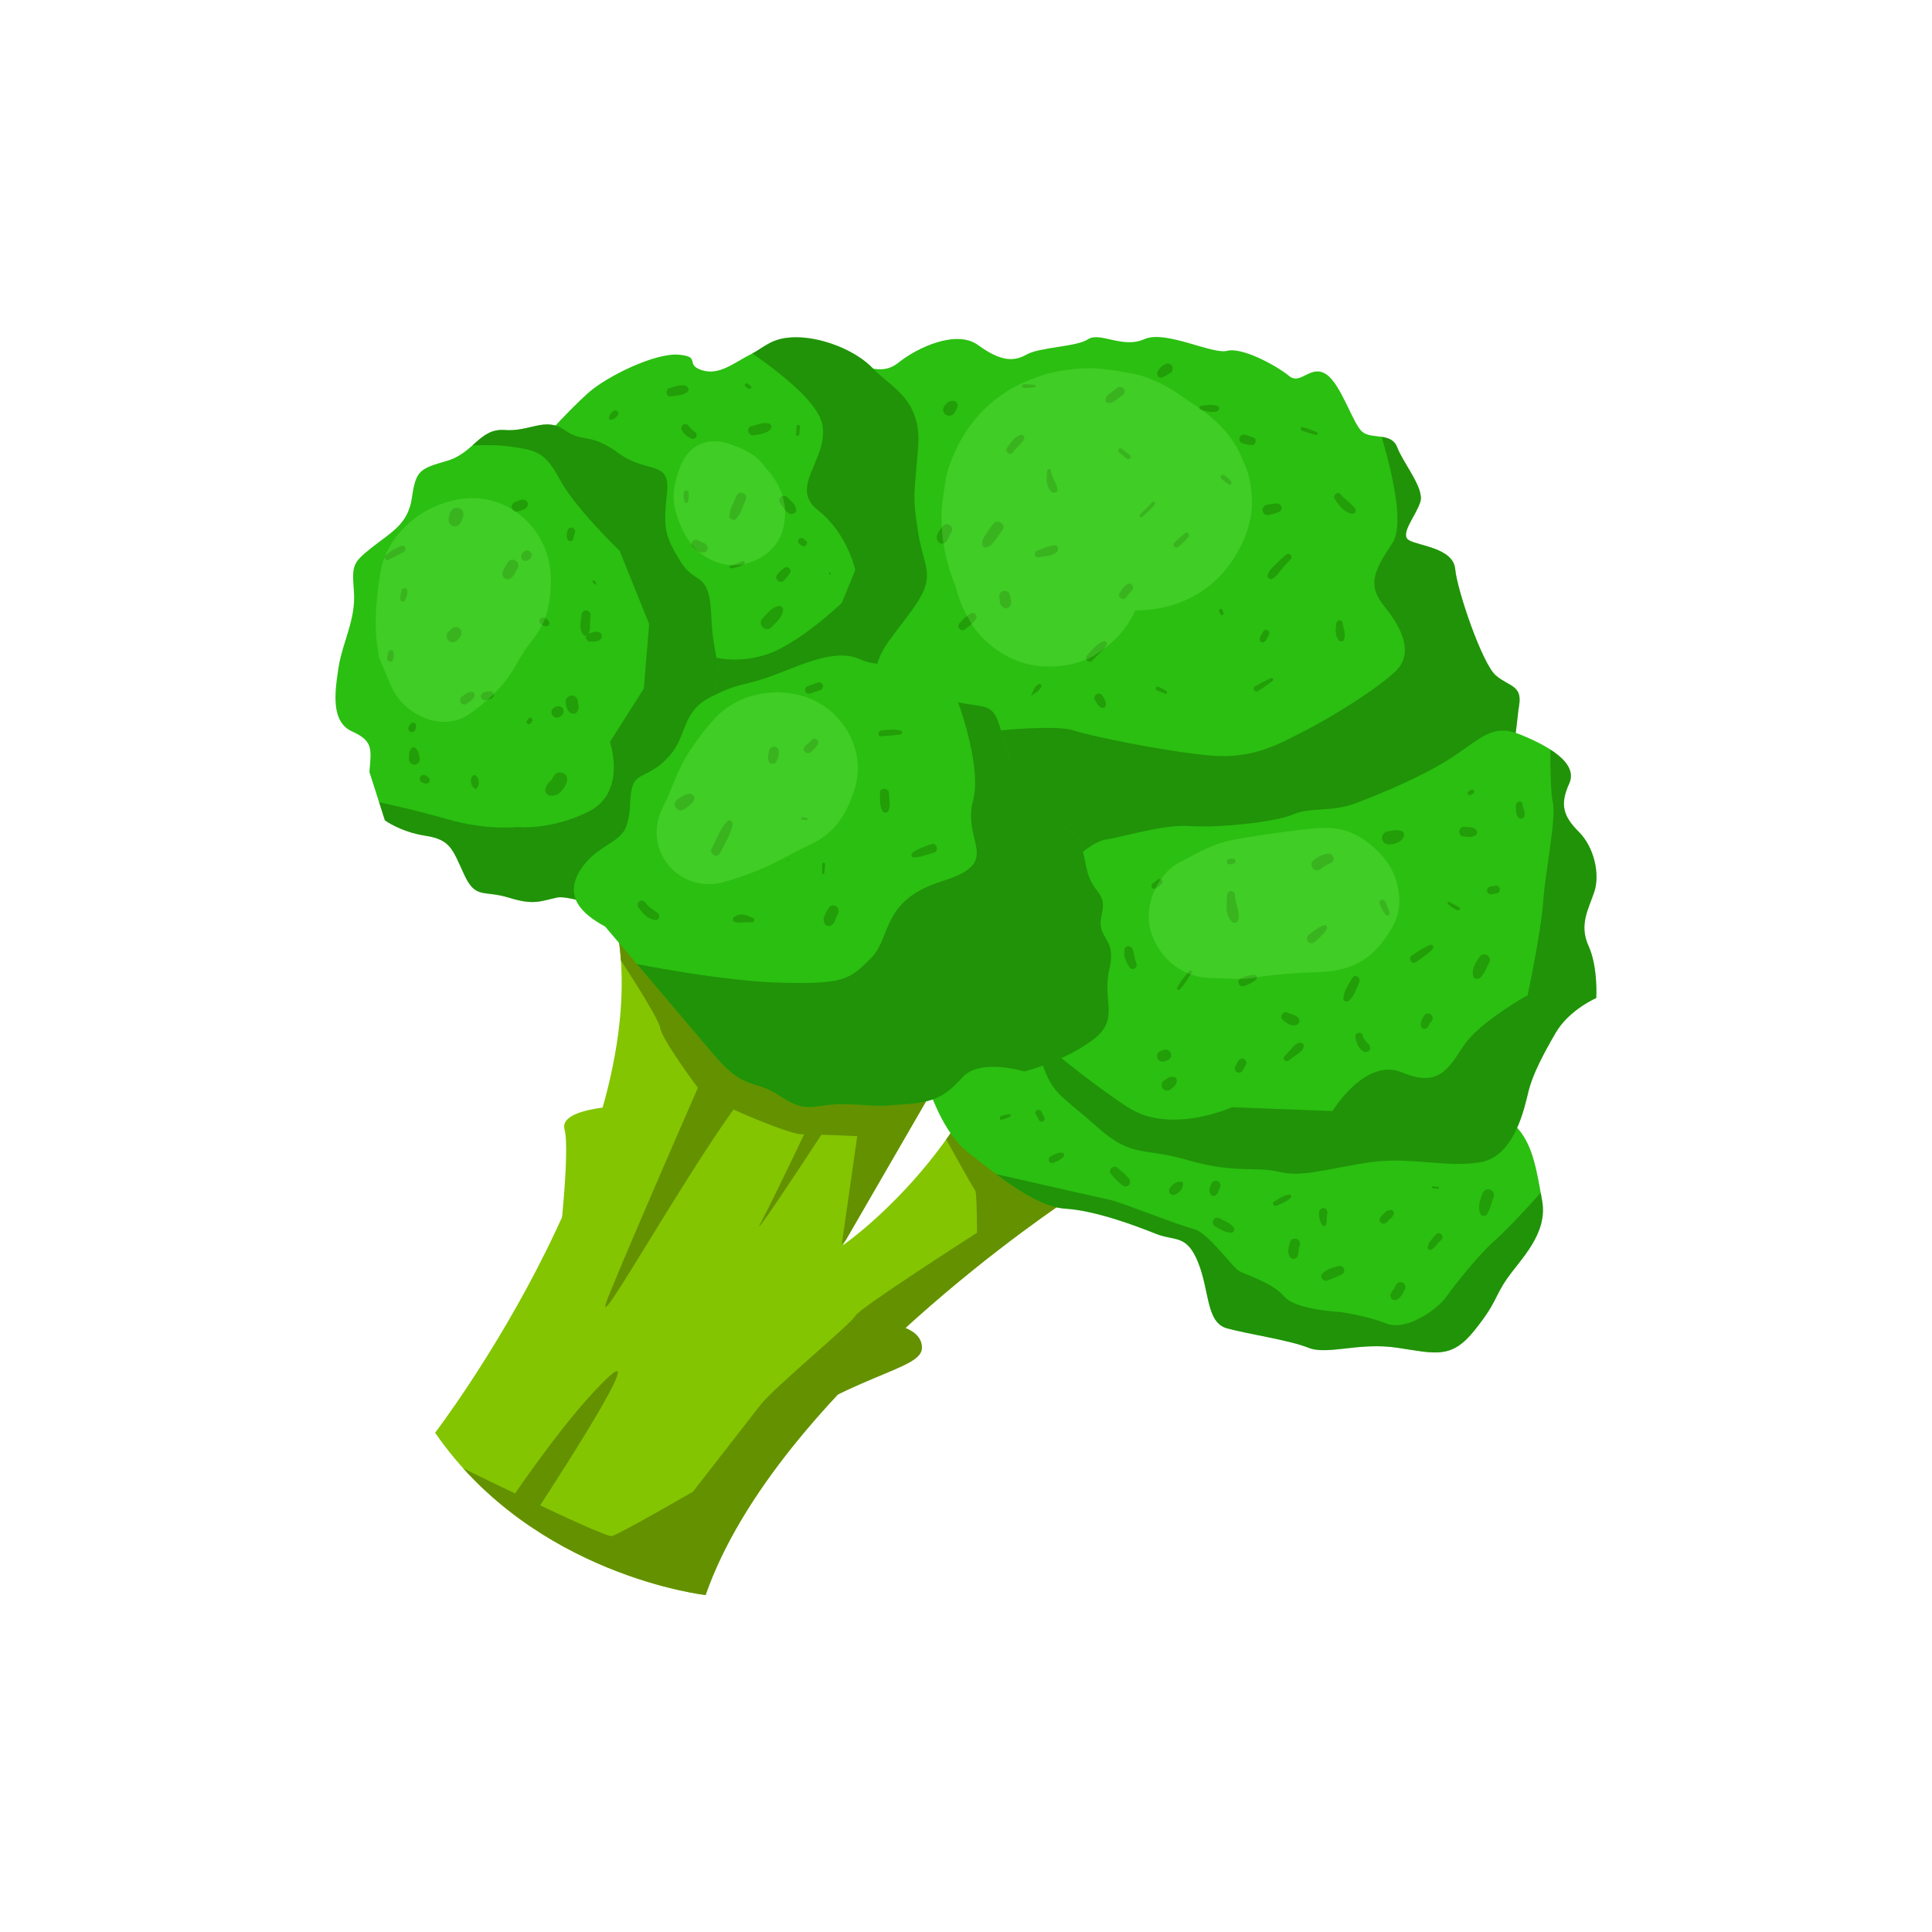 <svg xmlns="http://www.w3.org/2000/svg" xmlns:xlink="http://www.w3.org/1999/xlink" viewBox="0 0 1000 1000"><defs><clipPath id="a47d6445-cb20-49a3-8e60-2a49eaec6467"><path d="M225.21,741.58s124-162,91-274l179,75-59,102s38-26,66-74l51,50s-151,99-188,205C365.21,825.58,276.21,815.58,225.21,741.58Z" style="fill:#83c500"/></clipPath><clipPath id="f3818993-f4ee-4d63-9348-e35f37501d21"><path d="M450.21,365.58c-3-8-12-65-19-79s-16-55-16-55,2-44,17-44,23,8,33,0,30-17,41-9,18,9,25,5,26-4,32-8,18,5,29,0,35,8,43,6,26,8,32,13,11-6,19-1,14,26,19,30,15,0,18,8,14,21,12,28-11,17-6,20,23,4,24,15,14,49,21,55,14,5,12,16-1,49-35,72-120,27-175,27S450.21,365.58,450.21,365.58Z" style="fill:#2bbf11"/></clipPath><clipPath id="bf45c7fb-7d85-48f6-9fb9-ad2eae825d45"><path d="M477.21,553.58c4,12,11,33,24,43s34,28,50,29,37,9,47,13,16,0,22,15,4,31,15,34,32,6,42,10,26-3,46,0,28,6,40-9,10-17,17-27,21-23,18-40-5-30-14-39-168-32-170-32-121-18-121-18Z" style="fill:#2bbf11"/></clipPath><clipPath id="a09793ee-21f0-4356-abf1-a5672809dfe7"><path d="M376.21,377.58c-21-14-55-29-73-58s-32-73-31-79,22-28,32-37,35-21,47-20,3,5,12,8,17-4,25-8,11-9,24-9,30.47,6.47,39.74,16.24,25.26,15.76,23.26,40.76-3,25,0,44,10,22-3,40-20,23-19,39-8,33-8,33Z" style="fill:#2bbf11"/></clipPath><clipPath id="fc70bcae-ee83-4e4b-899d-74fa10b4c2fb"><path d="M191.21,399.58c1-12,2-16-9-21s-9-20-7-33,9-25,8-39-1-15,9-23,19-12,21-26,4-15,18-19,17-17,30-16,21-7,31,0,13,1,28,12,27,3,25,21-1,22,7,35,15,4,16,29,8,27,0,41-2,6-5,27-25,92-25,92-41-17-50-15-12,4-25,0-17,1-23-12-7-18-20-20-21-8-21-8Z" style="fill:#2bbf11"/></clipPath><clipPath id="f4d06f25-15fa-4791-b472-78d641a51ae5"><path d="M536.21,476.58c1-14,24-40,36-42s30-8,44-7,44-2,53-6,20-1,33-6,35-14,50-24,20.7-17,34.35-11.51,30.65,14.51,25.65,25.51-3,17,5,25,11,22,8,31-8,17-3,28,4,27,4,27-14,6-21,18-12,22-14,30-7,34-25,37-36-3-57,0-35,8-47,5-23,1-47-6-29-1-47-17-23-17-28-31-12-21-15-34S536.21,476.58,536.21,476.58Z" style="fill:#2bbf11"/></clipPath><clipPath id="b83ada2d-947f-4438-9907-4fb486533be4"><path d="M313.21,479.58c-13-7-21-16-13-29s21-14,24-23,1-12,3-20,9-5,19-16,6-23,22-31,16-5,32-11,32.18-13.92,44.59-8.46,20.41-.54,29.41,8.46,7,11,22,14,18,0,22,15,16,50,28,50,13,5,16,20,11,12,8,25,8,11,4,28,6,26-9,37-35,16-35,16-23-7-32,3-15,13-30,14-9,1-28,0-21,6-36-4-18-2-35-22-28-33-28-33Z" style="fill:#2bbf11"/></clipPath></defs><g id="ab75bb47-5287-4899-8fc4-06eee7674b32" data-name="Layer 3"><g id="f4999270-a04f-4401-9fe6-7d6a8e5f2954" data-name="Layer 4"><path d="M225.21,741.58s124-162,91-274l179,75-59,102s38-26,66-74l51,50s-151,99-188,205C365.21,825.58,276.21,815.58,225.21,741.58Z" style="fill:#83c500"/><g style="clip-path:url(#a47d6445-cb20-49a3-8e60-2a49eaec6467)"><path d="M318.71,493.08s22,33,23,39,18,29,21,33,45,22,52,22,29,1,29,1l-8,56,22-24,35.82-57.71-40.82-23.29L322.34,473.4Z" style="fill:#649100"/><path d="M487.71,586.08s16,29,17,30,1,22,1,22-61,39-63,43-42,37-49,46l-35,45s-38,22-42,23-87-40-87-40l17,33,82,41,40,5,20-34,60-80,40-15-6-19,79-70-71-40Z" style="fill:#649100"/><path d="M371.71,539.08s-40,91-56,130,53-88,78-112Z" style="fill:#649100"/><path d="M425.71,567.08s-24,51-32,66,48-71,48-71Z" style="fill:#649100"/><path d="M266.62,773s29.09-42.94,49.09-60.94-40,73-40,73Z" style="fill:#649100"/></g><path d="M450.21,365.58c-3-8-12-65-19-79s-16-55-16-55,2-44,17-44,23,8,33,0,30-17,41-9,18,9,25,5,26-4,32-8,18,5,29,0,35,8,43,6,26,8,32,13,11-6,19-1,14,26,19,30,15,0,18,8,14,21,12,28-11,17-6,20,23,4,24,15,14,49,21,55,14,5,12,16-1,49-35,72-120,27-175,27S450.21,365.58,450.21,365.58Z" style="fill:#2bbf11"/><g style="clip-path:url(#f3818993-f4ee-4d63-9348-e35f37501d21)"><path d="M707.71,204.08c1,2,23,62,13,77s-13,22-4,33,15,24,6,33-35,25-47,31-26,15-49,13-62-10-71-13-38,0-38,0l-20,28,23,50,98,23s100-11,103-12,81-56,81-56,26-59,24-61-71-90-71-90Z" style="fill:#176800;opacity:0.5"/></g><path d="M477.21,553.58c4,12,11,33,24,43s34,28,50,29,37,9,47,13,16,0,22,15,4,31,15,34,32,6,42,10,26-3,46,0,28,6,40-9,10-17,17-27,21-23,18-40-5-30-14-39-168-32-170-32-121-18-121-18Z" style="fill:#2bbf11"/><g style="clip-path:url(#bf45c7fb-7d85-48f6-9fb9-ad2eae825d45)"><path d="M803.71,610.08c-3,4-22,25-30,32s-20,22-25,29-21,18-31,14-24-6-24-6-23-1-29-8-19-11-23-13-16-20-24-22-38-14-43-15-75-17-75-17l42.39,28.76,70.61,22.24,13,39,70,18,63,2,35-36,16-50Z" style="fill:#176800;opacity:0.5"/></g><path d="M376.21,377.58c-21-14-55-29-73-58s-32-73-31-79,22-28,32-37,35-21,47-20,3,5,12,8,17-4,25-8,11-9,24-9,30.47,6.47,39.74,16.24,25.26,15.76,23.26,40.76-3,25,0,44,10,22-3,40-20,23-19,39-8,33-8,33Z" style="fill:#2bbf11"/><g style="clip-path:url(#a09793ee-21f0-4356-abf1-a5672809dfe7)"><path d="M405.71,157.08l-30,17s47,28,50,46-17.69,31.94-2.34,44,19.34,31,19.34,31l-7,17s-23,22-40,27-33,2-50-10-29-13-29-13l-28,3-26,2-13,34,39,39,53,18,73-5,84.52-33.35,11.48-64.65-5-82-36-66-46-10Z" style="fill:#176800;opacity:0.5"/></g><path d="M191.21,399.58c1-12,2-16-9-21s-9-20-7-33,9-25,8-39-1-15,9-23,19-12,21-26,4-15,18-19,17-17,30-16,21-7,31,0,13,1,28,12,27,3,25,21-1,22,7,35,15,4,16,29,8,27,0,41-2,6-5,27-25,92-25,92-41-17-50-15-12,4-25,0-17,1-23-12-7-18-20-20-21-8-21-8Z" style="fill:#2bbf11"/><g style="clip-path:url(#fc70bcae-ee83-4e4b-899d-74fa10b4c2fb)"><path d="M219.71,232.08s31-3,44-1,18,2,26,17,31,37,31,37L336,323l-2.75,33.38-17.56,27.66s9,26-11,36-37,8-37,8-15,2-36-4-41-10-41-10l-22-11,13,42s47,27,54,30,36,13,48,13h42l73-47,1-122L350.2,248l-73.49-57.91Z" style="fill:#176800;opacity:0.5"/></g><path d="M536.21,476.58c1-14,24-40,36-42s30-8,44-7,44-2,53-6,20-1,33-6,35-14,50-24,20.7-17,34.35-11.51,30.65,14.51,25.65,25.51-3,17,5,25,11,22,8,31-8,17-3,28,4,27,4,27-14,6-21,18-12,22-14,30-7,34-25,37-36-3-57,0-35,8-47,5-23,1-47-6-29-1-47-17-23-17-28-31-12-21-15-34S536.21,476.58,536.21,476.58Z" style="fill:#2bbf11"/><g style="clip-path:url(#f4d06f25-15fa-4791-b472-78d641a51ae5)"><path d="M802.71,368.08s-1,39,1,47-4,37-5,52-8,48-8,48-25,14-33,26-13,22-32,14-36,20-36,20l-52-2s-31.86,14.52-54,0-46-35-46-35l9-12-22,6L479.8,547l53.48,69.32s101.43,23.78,104.43,24.78,97,2,97,2l97-34,20-120-5-102-26-22Z" style="fill:#176800;opacity:0.5"/></g><path d="M313.21,479.58c-13-7-21-16-13-29s21-14,24-23,1-12,3-20,9-5,19-16,6-23,22-31,16-5,32-11,32.18-13.92,44.59-8.46,20.41-.54,29.41,8.46,7,11,22,14,18,0,22,15,16,50,28,50,13,5,16,20,11,12,8,25,8,11,4,28,6,26-9,37-35,16-35,16-23-7-32,3-15,13-30,14-9,1-28,0-21,6-36-4-18-2-35-22-28-33-28-33Z" style="fill:#2bbf11"/><g style="clip-path:url(#b83ada2d-947f-4438-9907-4fb486533be4)"><path d="M471.71,319.08c16,14,38,73,32,95s16,32-16,42-26,29-37,40-14.13,13.24-45.06,12.62-76-9.73-76-9.73-38-32.89-40-33.89-26,0-26,0l9,68,34.85,54.48,68.15,28.52,82-8.58,126.48-19.94,29.57-74.48-13-119-65-81Z" style="fill:#176800;opacity:0.5"/></g><path d="M289.21,646.58s6-51,3-62,28-12,28-12l-15,74Z" style="fill:#83c500"/><path d="M456.21,684.58s21,1,21,13-37,13-91,53Z" style="fill:#649100"/><path d="M293.66,274.9c-.31,1.39-.61,3.31.3,4.54a1.48,1.48,0,0,0,2.52,0c.53-1.1.51-2.35,1-3.49a2,2,0,1,0-3.79-1.05Z" style="fill:#229e08"/><path d="M263,290.8l-1.64,2.77a6.22,6.22,0,0,0-1.23,3.66,2.66,2.66,0,0,0,3.95,2.27,6.21,6.21,0,0,0,2.49-2.89l1.53-2.83a3,3,0,0,0-5.1-3Z" style="fill:#229e08"/><path d="M236.54,331.52c.83-.95,2.07-2,2.25-3.28a2.91,2.91,0,0,0-.74-2.82,3,3,0,0,0-2.82-.74c-1.34.29-2.22,1.45-3.14,2.4a3.14,3.14,0,0,0,4.45,4.44Z" style="fill:#229e08"/><path d="M280.18,323.22l1,.52a2.94,2.94,0,0,0,1.16.34l.53,0a1.5,1.5,0,0,0,1.29-2.25l-.24-.42a3.24,3.24,0,0,0-.89-.88l-.95-.66a1.93,1.93,0,0,0-2.63.69,2,2,0,0,0,.69,2.63Z" style="fill:#229e08"/><path d="M301,318.38c-.44,3.24-1.34,7.52,1,10.22a1.52,1.52,0,0,0,2.36-.3,7.88,7.88,0,0,0,1-4.64,51.94,51.94,0,0,1,.32-5.28A2.36,2.36,0,0,0,303.3,316a2.4,2.4,0,0,0-2.34,2.34Z" style="fill:#229e08"/><path d="M273.45,372l-.71,1.05a1.2,1.2,0,0,0,.42,1.61,1.21,1.21,0,0,0,1.61-.43l.7-1.05a1.17,1.17,0,0,0-2-1.18Z" style="fill:#229e08"/><path d="M217.21,392.29c-.32-1.76-.67-3.68-2.08-5a1.58,1.58,0,0,0-2.43.32c-1.14,1.53-1,3.58-1,5.38a2.81,2.81,0,1,0,5.53-.75Z" style="fill:#229e08"/><path d="M241.46,364.36c1.57-1.12,3.66-2.32,4.16-4.34a1.47,1.47,0,0,0-1.4-1.84c-1.91-.17-3.59,1.26-5,2.29a2.31,2.31,0,0,0-.8,3.08,2.27,2.27,0,0,0,3.08.81Z" style="fill:#229e08"/><path d="M292.81,363.1c.23,2.53.65,5.6,3.58,6.28a2.2,2.2,0,0,0,2.38-1,4.22,4.22,0,0,0,.73-2.85,14.91,14.91,0,0,0-.31-1.75c0-.2-.08-.41-.11-.61.05.31.05.28,0-.1A3.21,3.21,0,0,0,296,360c-1.57.07-3.31,1.39-3.14,3.14Z" style="fill:#229e08"/><path d="M286.65,401.67c-.27.55-.63,1.05-.92,1.58-.2.37.34-.36-.11.16-.23.25-.44.5-.68.74s-.41.38-.6.58-1.06,1.31-.53.65a6.5,6.5,0,0,0-1.15,1.87c-.05.13-.35.84-.09.25a3,3,0,0,0,2.51,4.37,6.49,6.49,0,0,0,5.33-2.26,15.59,15.59,0,0,0,2.72-4.15c.77-1.8.59-4.11-1.35-5.13a3.8,3.8,0,0,0-5.13,1.34Z" style="fill:#229e08"/><path d="M246.28,408.55c.28-.47.67-.86,1-1.32a3.86,3.86,0,0,0,.48-1.92,4.52,4.52,0,0,0-1.31-3.69,1.33,1.33,0,0,0-2.06.26,4.56,4.56,0,0,0-.36,3.93,4.36,4.36,0,0,0,.77,1.59c.39.44,1,.73,1.42,1.16a.05.05,0,0,0,.08,0Z" style="fill:#229e08"/><path d="M201,337.49a11.68,11.68,0,0,0-.6,3.44,1.6,1.6,0,0,0,3.13.42,11,11,0,0,0,.23-3.48,1.41,1.41,0,0,0-2.76-.38Z" style="fill:#229e08"/><path d="M209.86,310.31a14.85,14.85,0,0,0,1.1-4.37c0-1.46-2.18-2.2-2.88-.78a14.52,14.52,0,0,0-.93,4.4,1.44,1.44,0,0,0,1,1.73,1.42,1.42,0,0,0,1.73-1Z" style="fill:#229e08"/><path d="M233,265.34a17.18,17.18,0,0,0-.84,3.78,3.35,3.35,0,0,0,2.43,3.19,3.46,3.46,0,0,0,3.73-1.52,9.91,9.91,0,0,0,.88-2.06l.58-1.52a3.52,3.52,0,0,0-2.45-4.32,3.59,3.59,0,0,0-4.33,2.45Z" style="fill:#229e08"/><path d="M268.08,264.72l2.16-.68a6.24,6.24,0,0,0,1.35-.5,4.36,4.36,0,0,0,1.3-1.3,2.42,2.42,0,0,0-1.44-3.53,4.13,4.13,0,0,0-2.75.3l-2,.83a2.53,2.53,0,1,0,1.34,4.88Z" style="fill:#229e08"/><path d="M271.06,285.65c-.2.21-.42.4-.62.62a3.49,3.49,0,0,0-.41.54,2.3,2.3,0,0,0-.32,1.2l0,.31a2.07,2.07,0,0,0,.41,1.13,1.92,1.92,0,0,0,1,.68,2.58,2.58,0,0,0,2.17-.17c.25-.15.48-.32.73-.48a2.67,2.67,0,0,0,1.12-1.46,2.32,2.32,0,0,0-.44-2.12,2.44,2.44,0,0,0-3.64-.25Z" style="fill:#229e08"/><path d="M305.45,332.1c1.84-.07,4.14.18,5.48-1.35a2.15,2.15,0,0,0-.42-3.32c-1.86-1-3.79-.14-5.63.44a2.17,2.17,0,0,0-1.55,2.37,2.14,2.14,0,0,0,2.12,1.86Z" style="fill:#229e08"/><path d="M251.55,362.44a13.81,13.81,0,0,0,3.2-1.12,1.9,1.9,0,0,0-.95-3.5,13.48,13.48,0,0,0-3.38.55A2.12,2.12,0,0,0,249,361a2.16,2.16,0,0,0,2.6,1.48Z" style="fill:#229e08"/><path d="M218.28,404.86l.82.35c.22.09.48.23.69.29a4.82,4.82,0,0,0,.85.11,1.76,1.76,0,0,0,1.63-1.1,1.83,1.83,0,0,0-.37-1.95,6.52,6.52,0,0,0-1.58-1.18,2,2,0,0,0-2.76.72,2.08,2.08,0,0,0-.21,1.56,1.94,1.94,0,0,0,.93,1.2Z" style="fill:#229e08"/><path d="M215,377.57c.11-.46.24-.92.32-1.38a1.64,1.64,0,0,0-3-1.28c-.27.39-.49.82-.73,1.22a1.87,1.87,0,1,0,3.42,1.44Z" style="fill:#229e08"/><path d="M290.3,370.62a3.59,3.59,0,0,0,1.26-1.71,4.4,4.4,0,0,0,.1-1.2,1.93,1.93,0,0,0-1-1.66l-.2-.1a4,4,0,0,0-1.17-.38,2.51,2.51,0,0,0-1.38.19l-.53.22-.52.22a2.77,2.77,0,0,0-.79,4.14,2.81,2.81,0,0,0,4.19.28Z" style="fill:#229e08"/><path d="M201.22,289.78c2.57-1.54,5.31-2.71,7.88-4.23,1.56-.92.54-3.61-1.26-3a26.94,26.94,0,0,0-8.32,5c-1.26,1,.36,3,1.7,2.21Z" style="fill:#229e08"/><path d="M306.88,301.46l1.06,1a.42.42,0,0,0,.66-.51l-.77-1.27a.61.61,0,1,0-.95.74Z" style="fill:#229e08"/><path d="M315.25,217.21a5,5,0,0,1,1.09,0,3.16,3.16,0,0,0,1.31-.35,6.25,6.25,0,0,0,2-1.83,1.55,1.55,0,0,0-2.19-2.19,6.32,6.32,0,0,0-1.86,2,3.08,3.08,0,0,0-.36,1.21,6.4,6.4,0,0,1-.05,1.16,0,0,0,0,0,.06.06Z" style="fill:#229e08"/><path d="M347.22,205.14c1.52-.2,3-.37,4.57-.61a7.31,7.31,0,0,0,4-1.67c1.15-1,.4-2.74-.83-3.13-2.68-.88-5.72.4-8.36,1.08-2.34.6-1.93,4.66.58,4.33Z" style="fill:#229e08"/><path d="M352.93,222.74a9.87,9.87,0,0,0,5.27,4.34,1.91,1.91,0,0,0,2.26-1.11,2,2,0,0,0-.78-2.4,12.54,12.54,0,0,1-3.11-3,2.17,2.17,0,0,0-2.89-.76,2.13,2.13,0,0,0-.75,2.89Z" style="fill:#229e08"/><path d="M390.37,225.29c2.95-.51,6.17-.85,8.38-3a1.9,1.9,0,0,0-.82-3.14c-3.05-.61-5.95.65-8.88,1.39-3.15.79-1.78,5.32,1.32,4.79Z" style="fill:#229e08"/><path d="M381.39,256.3l-2.4,5.3a18,18,0,0,0-1.48,5.39c-.23,1.76,2.52,2.87,3.61,1.49a17.84,17.84,0,0,0,2.84-4.79l2.14-5.4c1.07-2.69-3.51-4.65-4.71-2Z" style="fill:#229e08"/><path d="M378.2,294.16a15,15,0,0,0,7-2.26.85.85,0,0,0-.85-1.46,48,48,0,0,1-6.33,2.43c-.69.18-.58,1.37.18,1.29Z" style="fill:#229e08"/><path d="M405.64,300.53a21.75,21.75,0,0,0,1.74-1.85c.51-.66,1-1.34,1.47-2a2,2,0,0,0-.53-2.66,2.11,2.11,0,0,0-2.71.16c-.57.48-1.19.93-1.72,1.45s-1,1.12-1.5,1.67a2.3,2.3,0,0,0,3.25,3.25Z" style="fill:#229e08"/><path d="M403.71,260.3l2.05,2.73a13.88,13.88,0,0,0,1.18,1.56,9,9,0,0,0,1.7,1.17c1.57,1,4.15-.68,3.37-2.6a17,17,0,0,0-.72-1.7,8.22,8.22,0,0,0-1.38-1.62l-2.37-2.49a2.44,2.44,0,0,0-3.2-.19,2.41,2.41,0,0,0-.63,3.14Z" style="fill:#229e08"/><path d="M429.23,296.56V297a.37.37,0,0,0,.37.37A.38.38,0,0,0,430,297v-.47a.39.39,0,0,0-.38-.38.38.38,0,0,0-.37.38Z" style="fill:#229e08"/><path d="M399.27,324.67c2.33-2.46,5.47-5,6-8.52a2,2,0,0,0-2.42-2.42c-3.53.72-5.82,3.9-8.15,6.37-2.86,3,1.71,7.61,4.57,4.57Z" style="fill:#229e08"/><path d="M413.62,281.32l1.17.94a1.85,1.85,0,0,0,1.2.5,1.72,1.72,0,0,0,1.19-.5,1.67,1.67,0,0,0,.5-1.19,1.64,1.64,0,0,0-.5-1.19l-1.17-.94a1.83,1.83,0,0,0-1.2-.5,1.73,1.73,0,0,0-1.19.5,1.71,1.71,0,0,0-.49,1.19,1.63,1.63,0,0,0,.49,1.19Z" style="fill:#229e08"/><path d="M412.28,220.75l-.23,4c-.07,1.1,1.59,1.08,1.68,0l.33-4c.1-1.14-1.71-1.15-1.78,0Z" style="fill:#229e08"/><path d="M386,200.2l.89.59a2.91,2.91,0,0,0,1.06.4.71.71,0,0,0,.8-1,5,5,0,0,0-.31-.49,2.81,2.81,0,0,0-.54-.49l-.91-.68a1,1,0,0,0-1.34.35,1,1,0,0,0,.35,1.35Z" style="fill:#229e08"/><path d="M353.93,255a15.09,15.09,0,0,0,.36,4.7,1,1,0,0,0,1.81,0,14.82,14.82,0,0,0,.36-4.7,1.27,1.27,0,0,0-2.53,0Z" style="fill:#229e08"/><path d="M358.6,283.06c1.64,1.51,4.29,3.89,6.62,2.5a2.23,2.23,0,0,0,1-2.48c-.49-1.43-1.56-2-2.9-2.43a11.39,11.39,0,0,1-2.12-1c-2.08-1.16-4.47,1.69-2.62,3.39Z" style="fill:#229e08"/><path d="M494,213.64a10.52,10.52,0,0,0,1.28-2.32c.08-.29.16-.58.25-.87a2.28,2.28,0,0,0-.74-2.52,3.39,3.39,0,0,0-3.16-.17,5.5,5.5,0,0,0-2.57,2.08,3.68,3.68,0,0,0-.92,2.22,3,3,0,0,0,1.24,2.47,3.15,3.15,0,0,0,4.62-.89Z" style="fill:#229e08"/><path d="M530.06,200.8a36.83,36.83,0,0,0,5.56-.35.62.62,0,0,0,0-1.18,34.46,34.46,0,0,0-5.56-.35.94.94,0,0,0,0,1.88Z" style="fill:#229e08"/><path d="M542,243.75c-.39,3.53-.72,8.38,2.31,10.86,1,.84,3.12.42,3-1.23a12,12,0,0,0-1.6-4.7,17,17,0,0,1-1.74-5.19c-.2-1.18-1.82-.75-1.93.26Z" style="fill:#229e08"/><path d="M513.9,271.36l-3.72,5.33c-1.13,1.61-2.17,3.48-1.63,5.49a1.61,1.61,0,0,0,1.54,1.17c2.23-.18,3.59-1.77,4.84-3.49s2.66-3.71,4-5.56c2.18-3-2.88-6-5-2.94Z" style="fill:#229e08"/><path d="M488.25,272.13c-1.64,1.85-4.61,5.51-2.81,8a2.66,2.66,0,0,0,2.92,1.19c1.72-.69,2.2-1.86,2.77-3.49a12.19,12.19,0,0,1,1.32-2.51c1.65-2.51-2.18-5.51-4.2-3.23Z" style="fill:#229e08"/><path d="M524.11,234.28a31.16,31.16,0,0,1,3-3.36,17.12,17.12,0,0,0,2.85-3.51c.67-1.08-.45-2.76-1.74-2.28a8.49,8.49,0,0,0-2.39,1.14,12.2,12.2,0,0,0-1.7,1.67,37.43,37.43,0,0,0-3,4.07c-1.12,1.75,1.61,4,3,2.27Z" style="fill:#229e08"/><path d="M537.23,288.38c3-.37,7-.48,9.5-2.31,1.51-1.11,1.19-4-1-3.85-3,.15-6,1.94-8.91,2.85-1.71.54-1.52,3.56.45,3.31Z" style="fill:#229e08"/><path d="M517.22,308.53l.2,1.62a12.89,12.89,0,0,0,.28,2.07c.45,1.41,1.67,2.88,3.31,2.63s2.44-1.91,2.39-3.41a20.82,20.82,0,0,0-.75-3.64,2.75,2.75,0,0,0-3-2,2.71,2.71,0,0,0-2.39,2.71Z" style="fill:#229e08"/><path d="M499.69,325.53c.93-.73,1.88-1.44,2.8-2.19a21.66,21.66,0,0,0,2.4-2.57,2.08,2.08,0,0,0,.17-2.71,2.05,2.05,0,0,0-2.67-.53,29.39,29.39,0,0,0-3.09,2.33c-.9.86-1.73,1.8-2.59,2.69a2.11,2.11,0,0,0,3,3Z" style="fill:#229e08"/><path d="M578.55,200.57,575,203.21c-1.33,1-2.34,1.73-2.79,3.37a1.56,1.56,0,0,0,1.49,2,5.75,5.75,0,0,0,3.82-1.48l3.43-2.44a2.43,2.43,0,0,0,.85-3.21,2.37,2.37,0,0,0-3.21-.84Z" style="fill:#229e08"/><path d="M579.13,234.14l3.9,3.18a1.3,1.3,0,0,0,1.79,0,1.27,1.27,0,0,0,0-1.79l-4-3.11a1.27,1.27,0,0,0-1.73,0,1.23,1.23,0,0,0,0,1.72Z" style="fill:#229e08"/><path d="M621.65,212.18c2.67.55,5.58,1.64,8.29.74,1.08-.36,1.57-2.1.35-2.66-2.68-1.23-5.52-.55-8.34-.29-1.18.11-1.64,1.93-.3,2.21Z" style="fill:#229e08"/><path d="M632.35,248a37,37,0,0,1,3.26,2.59,1.09,1.09,0,0,0,1.42.08,1.06,1.06,0,0,0,.28-1.39,16.51,16.51,0,0,0-3.73-3.39c-1.28-.9-2.54,1.24-1.23,2.11Z" style="fill:#229e08"/><path d="M609.87,283.08a44.09,44.09,0,0,0,5.21-5c.87-1.1-.25-3.09-1.65-2.14a45.88,45.88,0,0,0-5.62,5.09c-1.35,1.31.68,3.31,2.06,2.06Z" style="fill:#229e08"/><path d="M591.38,267.47a56.6,56.6,0,0,0,6.29-6.29c.72-.87-.45-2.1-1.26-1.26-2.07,2.13-4.12,4.28-6.29,6.29-.85.79.4,2,1.26,1.26Z" style="fill:#229e08"/><path d="M643.1,229.48a26.24,26.24,0,0,0,4.8.92c2,.13,2.89-3,1-3.84a24.72,24.72,0,0,0-4.62-1.51,2.3,2.3,0,0,0-1.22,4.43Z" style="fill:#229e08"/><path d="M603.07,188.55a9.14,9.14,0,0,0-2.34,1.57,12,12,0,0,0-1.55,2.25,2.08,2.08,0,0,0,2.83,2.82c.61-.37,1.26-.62,1.88-1s1.19-.81,1.83-1.15a2.65,2.65,0,0,0,.94-3.59,2.68,2.68,0,0,0-3.59-.94Z" style="fill:#229e08"/><path d="M673.9,222.88a63.69,63.69,0,0,0,7.11,2.24c.83.18,1.48-1.06.62-1.46a66.18,66.18,0,0,0-7.23-2.59c-1.16-.37-1.64,1.42-.5,1.81Z" style="fill:#229e08"/><path d="M690.82,258.12c2,3.29,4.82,6.94,8.8,7.77a1.7,1.7,0,0,0,1.65-2.82c-2.15-2.72-5.21-4.57-7.43-7.28-1.39-1.7-4.15.5-3,2.33Z" style="fill:#229e08"/><path d="M665.61,287.16c-1.83,1.6-3.62,3.26-5.36,4.94s-3.32,3.13-4.09,5.46a1.75,1.75,0,0,0,2.55,1.95c2-1.18,3.16-3,4.62-4.81a69.07,69.07,0,0,1,4.67-5.15c1.54-1.56-.76-3.8-2.39-2.39Z" style="fill:#229e08"/><path d="M656.75,266.53a29.33,29.33,0,0,0,5.43-1.65c2.18-1,1-4.26-1.16-4.28a30.53,30.53,0,0,0-5.69.77,2.68,2.68,0,0,0,1.42,5.16Z" style="fill:#229e08"/><path d="M631,316.39l.53,1.32a.94.94,0,0,0,1.81-.5l-.53-1.31a.94.94,0,1,0-1.81.49Z" style="fill:#229e08"/><path d="M565.37,341.9c1.28-1.33,2.59-2.65,3.93-3.94a15.44,15.44,0,0,0,3.4-4.15c.45-.92-.32-2.37-1.49-1.93-3.49,1.32-6.07,4.65-8.56,7.31-1.69,1.8,1,4.5,2.72,2.71Z" style="fill:#229e08"/><path d="M598.66,357.09a35.68,35.68,0,0,0,4.48,2c.86.27,1.25-.91.58-1.37a33.25,33.25,0,0,0-4.11-2.23c-1.08-.55-2,1.1-1,1.62Z" style="fill:#229e08"/><path d="M651,357.72a91.84,91.84,0,0,0,7.76-5.33c.63-.52,0-1.72-.82-1.41a93,93,0,0,0-8.36,4.31c-1.61.84-.08,3.44,1.42,2.43Z" style="fill:#229e08"/><path d="M691.65,322.7c-.29,2.95-.84,6.73,1.56,8.92a1.47,1.47,0,0,0,2.28-.3,6.72,6.72,0,0,0,.37-4.34c-.26-1.58-.72-3.13-1-4.72-.34-1.95-3.06-1.26-3.22.44Z" style="fill:#229e08"/><path d="M653.84,326.85l-1.1,1.9a6.79,6.79,0,0,0-.52,1,3.71,3.71,0,0,0-.16,1.36,1.41,1.41,0,0,0,2.11,1.22,6.53,6.53,0,0,0,.91-.65,4.24,4.24,0,0,0,.69-1.16l1-2a1.73,1.73,0,0,0-.6-2.31,1.71,1.71,0,0,0-2.31.6Z" style="fill:#229e08"/><path d="M583.33,302.43A13.24,13.24,0,0,0,579.5,307a2.1,2.1,0,0,0,.53,2.66,2,2,0,0,0,2.71-.16,53.1,53.1,0,0,1,3.37-4.24,2,2,0,0,0-2.78-2.79Z" style="fill:#229e08"/><path d="M566.78,362.39c.93,1.55,1.76,3.47,3.65,4a1.56,1.56,0,0,0,1.9-1.08c.47-1.93-.78-3.61-1.67-5.21a2.25,2.25,0,1,0-3.88,2.28Z" style="fill:#229e08"/><path d="M533.63,360.25c1-.83,2.13-1.4,3.16-2.15a7,7,0,0,0,2.11-2.63c.42-.79-.5-2-1.35-1.35a7.16,7.16,0,0,0-2.39,2.62c-.56,1.13-.95,2.37-1.61,3.45,0,.05,0,.09.08.06Z" style="fill:#229e08"/><path d="M419.75,389.29a15.45,15.45,0,0,0,3.56-4c1.14-1.9-1.54-4-3.09-2.39-.53.56-1.05,1.12-1.61,1.64a12.22,12.22,0,0,1-1.53,1.25,2.2,2.2,0,1,0,2.67,3.46Z" style="fill:#229e08"/><path d="M456.22,381.11c3.25-.38,6.52-.32,9.71-1a1,1,0,0,0,0-2c-3.22-.77-6.45-.37-9.71,0-1.9.22-1.92,3.22,0,3Z" style="fill:#229e08"/><path d="M455.46,410.55c.16,2.88-.31,6.82,1.37,9.25a1.71,1.71,0,0,0,2.91,0,7.2,7.2,0,0,0,.68-4.41l-.28-4.84c-.17-3-4.86-3-4.68,0Z" style="fill:#229e08"/><path d="M408,445.54a.38.38,0,0,0,0-.75.38.38,0,0,0,0,.75Z" style="fill:#229e08"/><path d="M372.65,441.72c2.27-4.7,5.66-9.81,6.53-15,.25-1.51-1.51-2.88-2.74-1.6-3.64,3.78-5.68,9.43-8.08,14.06-1.48,2.85,2.9,5.37,4.29,2.51Z" style="fill:#229e08"/><path d="M415.31,424.32l2.1.22c.67.06.84-1.1.16-1.2l-2.09-.31a.65.65,0,1,0-.17,1.29Z" style="fill:#229e08"/><path d="M425.57,447.27a41.29,41.29,0,0,0,0,4.72c.06.53.89.75,1,.13a41.53,41.53,0,0,0,.51-4.85c.09-.95-1.48-1-1.5,0Z" style="fill:#229e08"/><path d="M389.74,475.21a15.66,15.66,0,0,0-4.81-1.76,6.79,6.79,0,0,0-4.95,1.18,1.43,1.43,0,0,0,.34,2.57,14.56,14.56,0,0,0,4,.32,21,21,0,0,1,4.48-.09c1.25.23,2.29-1.62.94-2.22Z" style="fill:#229e08"/><path d="M428.88,470a26,26,0,0,0-1.71,3.16,13.6,13.6,0,0,0-.76,1.81,5.15,5.15,0,0,0,.22,2.58,2.42,2.42,0,0,0,4,1.06,6.06,6.06,0,0,0,1.26-1.32,10.09,10.09,0,0,0,.68-1.86,20.88,20.88,0,0,1,1.17-2.6c1.68-3.2-2.93-5.91-4.86-2.83Z" style="fill:#229e08"/><path d="M482.1,436.93c-3.42,1.26-7.19,2.3-10,4.66a1.28,1.28,0,0,0,.9,2.16c3.51,0,7-1.49,10.34-2.39,2.88-.76,1.53-5.44-1.22-4.43Z" style="fill:#229e08"/><path d="M398.13,388.36c-.18.8-.38,1.6-.54,2.4a8.46,8.46,0,0,0,.15,3.05,2.13,2.13,0,0,0,1.79,1.55,2.17,2.17,0,0,0,2.15-1,7.52,7.52,0,0,0,1.07-2.32c.15-.75.24-1.52.36-2.28a2.65,2.65,0,0,0-1.81-3.17,2.62,2.62,0,0,0-3.17,1.8Z" style="fill:#229e08"/><path d="M353.93,419l2.61-1.84a11.21,11.21,0,0,0,2.56-2.8c1.28-1.76-.82-3.87-2.64-3.44a9.52,9.52,0,0,0-3.11,1.13l-2.55,1.61a3.14,3.14,0,0,0-1.11,4.23c.85,1.31,2.82,2.11,4.24,1.11Z" style="fill:#229e08"/><path d="M330.33,469.32c2,3.12,5.05,6.58,8.94,6.9,1.76.15,2.51-2.22,1.39-3.36a28.54,28.54,0,0,0-3.66-2.7,14.66,14.66,0,0,1-3-3,2.19,2.19,0,0,0-2.89-.75,2.13,2.13,0,0,0-.76,2.88Z" style="fill:#229e08"/><path d="M434.45,358.55a.19.19,0,0,0,0-.37.19.19,0,0,0,0,.37Z" style="fill:#229e08"/><path d="M419.25,359l5.26-1.79a2.12,2.12,0,0,0,1.44-2.54,2.08,2.08,0,0,0-2.54-1.44l-5.23,1.88a2.08,2.08,0,0,0-1.41,2.48,2,2,0,0,0,2.48,1.41Z" style="fill:#229e08"/><path d="M598.66,459.64l2.62-2.1a1.56,1.56,0,0,0,0-2.19,1.59,1.59,0,0,0-2.19,0l-2.62,2.1a1.57,1.57,0,0,0,0,2.19,1.6,1.6,0,0,0,2.19,0Z" style="fill:#229e08"/><path d="M636.75,447.34l1.82-.35a1.32,1.32,0,0,0-.35-2.58l-1.84.17a1.4,1.4,0,1,0,.37,2.76Z" style="fill:#229e08"/><path d="M635.17,463.26c-.1,4.77-1.29,10,2.43,13.74a2,2,0,0,0,3.37-.89c.89-4.55-1.63-8.39-1.77-12.85a2,2,0,0,0-4,0Z" style="fill:#229e08"/><path d="M615.41,502.66c-2,2.81-4.48,5.31-6,8.43a.8.8,0,0,0,1.25,1c2.52-2.47,4.13-5.68,6.18-8.54.63-.89-.83-1.73-1.46-.86Z" style="fill:#229e08"/><path d="M588.13,498.37c-1.07-2.27-1-4.75-1.9-7.1-.68-1.85-3.66-2.23-4.16,0-.76,3.37.71,6.39,2.42,9.23,1.42,2.37,4.78.3,3.64-2.13Z" style="fill:#229e08"/><path d="M643.77,510.45a19.73,19.73,0,0,0,6.45-3.46,1.42,1.42,0,0,0-1-2.4,18.64,18.64,0,0,0-6.63,1.61,2.27,2.27,0,0,0-1.53,2.72,2.21,2.21,0,0,0,2.71,1.53Z" style="fill:#229e08"/><path d="M680.56,487.51c2.27-2,4.76-4.11,6.2-6.82a1.24,1.24,0,0,0-1.38-1.79c-3.11,1-5.72,3.2-8.21,5.23a2.41,2.41,0,0,0,0,3.38,2.45,2.45,0,0,0,3.39,0Z" style="fill:#229e08"/><path d="M683.83,449.61a21.33,21.33,0,0,1,5.25-3,2.56,2.56,0,0,0,1-3.22,2.62,2.62,0,0,0-3-1.49,15.86,15.86,0,0,0-7.44,3.53c-1.26,1-1,3.15,0,4.18a3,3,0,0,0,4.18,0Z" style="fill:#229e08"/><path d="M714.11,467.6a19.61,19.61,0,0,0,3.2,6,1.23,1.23,0,0,0,2-1.19c-.67-1.91-1.55-3.72-2.26-5.62s-3.68-1-3,.83Z" style="fill:#229e08"/><path d="M699.88,506.27c-1.82,3.27-4.36,6.68-4.55,10.52-.08,1.58,1.84,2.07,2.88,1.19,2.76-2.33,3.9-6.36,5.31-9.58,1.06-2.43-2.29-4.57-3.64-2.13Z" style="fill:#229e08"/><path d="M643.26,554.06l1.57-2.88A2.2,2.2,0,1,0,641,549l-1.57,2.89a2.2,2.2,0,1,0,3.8,2.22Z" style="fill:#229e08"/><path d="M667.16,548.86c1.41-1.11,2.83-2.17,4.31-3.18s2.75-1.91,3.3-3.8a1.75,1.75,0,0,0-2.13-2.13c-1.92.33-2.9,1.6-4.11,3s-2.37,2.6-3.62,3.86c-1.48,1.49.69,3.49,2.25,2.25Z" style="fill:#229e08"/><path d="M663.91,527.76a14,14,0,0,0,3.22,2.36c1.41.74,3.64,1,4.82-.31a2.1,2.1,0,0,0,.55-2c-.87-2.47-3.82-2.48-5.81-3.6-2.23-1.26-4.72,1.77-2.78,3.6Z" style="fill:#229e08"/><path d="M602.52,549.41l1.57-.52a3,3,0,0,0,1.71-1.32,2.86,2.86,0,0,0-3.23-4.2l-1.57.53a3,3,0,0,0-1.71,1.31,2.85,2.85,0,0,0,1,3.91,2.83,2.83,0,0,0,2.2.29Z" style="fill:#229e08"/><path d="M606.19,563.67l1.63-1.46a4,4,0,0,0,1.26-2.46,1.91,1.91,0,0,0-1.8-2.37,4,4,0,0,0-2.75.56l-1.86,1.17a2.9,2.9,0,1,0,3.52,4.56Z" style="fill:#229e08"/><path d="M701.58,536.43a13,13,0,0,0,1.49,5c.93,1.68,2.74,3.79,4.87,2.94a1.92,1.92,0,0,0,1.27-1.89,3.58,3.58,0,0,0-1.4-2.55,8.25,8.25,0,0,1-2.45-4c-.5-2.06-4-1.68-3.78.51Z" style="fill:#229e08"/><path d="M737.11,525.78a10.7,10.7,0,0,0-1.35,2.43,4.57,4.57,0,0,0-.25,2.94,1.89,1.89,0,0,0,3.14.83,7.51,7.51,0,0,0,.77-.92c.19-.3.31-.65.48-1a8.85,8.85,0,0,1,.5-.84s.28-.37.18-.25l.29-.32a2.39,2.39,0,1,0-3.76-2.9Z" style="fill:#229e08"/><path d="M734.19,496a.19.19,0,0,0,0-.38.19.19,0,0,0,0,.38Z" style="fill:#229e08"/><path d="M732.84,498c3-2.14,6.26-4.12,8.76-6.91.75-.83,0-2.48-1.19-2-3.5,1.29-6.5,3.44-9.6,5.47-2.18,1.42-.09,5,2,3.48Z" style="fill:#229e08"/><path d="M749.47,467.91c1.5,1.31,3.23,2.81,5.21,3.24a.8.8,0,0,0,.61-1.45c-1.55-1.12-3.41-1.76-5-2.82-.61-.4-1.36.54-.79,1Z" style="fill:#229e08"/><path d="M772,485.86a0,0,0,1,0,0-.09,0,0,0,1,0,0,.09Z" style="fill:#229e08"/><path d="M765.75,495.35c-2,2.91-4,6-3.33,9.67.35,1.8,2.58,2,3.76,1,2.35-2,3.13-5.12,4.59-7.74,1.85-3.31-2.9-6-5-2.93Z" style="fill:#229e08"/><path d="M772.23,462.85l2.62-.53a2,2,0,0,0,1.41-2.48,2.07,2.07,0,0,0-2.48-1.41l-2.62.53a2,2,0,0,0-1.41,2.48,2.07,2.07,0,0,0,2.48,1.41Z" style="fill:#229e08"/><path d="M784.67,416.58a23.13,23.13,0,0,0,.14,4.16c.18,1.36,1.17,3.2,2.8,2.95s1.7-2.11,1.44-3.31c-.31-1.43-.84-2.78-1.07-4.24-.31-2-3.21-1.35-3.31.44Z" style="fill:#229e08"/><path d="M761.45,408.83l-1.32.79a1.08,1.08,0,0,0,1.09,1.86l1.31-.78a1.08,1.08,0,0,0-1.08-1.87Z" style="fill:#229e08"/><path d="M718.72,437.08c3.08-.13,7-1.1,8-4.5a2.07,2.07,0,0,0-1.41-2.48c-2-.84-4.7-.09-6.56.14a3.53,3.53,0,0,0-3.42,3.42,3.46,3.46,0,0,0,3.42,3.42Z" style="fill:#229e08"/><path d="M757.79,433c1,.08,1.92.21,2.88.24a6.31,6.31,0,0,0,3-.92,1.81,1.81,0,0,0,0-3.08,5.87,5.87,0,0,0-3-1.13c-1-.06-1.92-.05-2.88-.08a2.49,2.49,0,0,0,0,5Z" style="fill:#229e08"/><path d="M518.62,579.57a18.76,18.76,0,0,0,4.27-1.67.66.66,0,0,0-.33-1.22,19.19,19.19,0,0,0-4.44,1.08c-1.15.35-.64,2.19.5,1.81Z" style="fill:#229e08"/><path d="M536.14,576.83l1.61,2.86a1.55,1.55,0,1,0,2.67-1.56l-1.53-2.91a1.59,1.59,0,0,0-2.75,1.61Z" style="fill:#229e08"/><path d="M545.52,601.75c1.93-.83,3.82-1.57,5.12-3.31.6-.79-.22-1.79-1-1.83-2.16-.11-4.06,1-5.91,2a1.86,1.86,0,0,0-.66,2.5,1.88,1.88,0,0,0,2.5.66Z" style="fill:#229e08"/><path d="M575.17,607.86l2.87,3.08a24,24,0,0,0,3.35,2.84,2.37,2.37,0,0,0,3.08-.62,2.44,2.44,0,0,0-.18-3.14,22.11,22.11,0,0,0-2.76-2.88l-3-2.59c-2.28-1.94-5.4,1.08-3.31,3.31Z" style="fill:#229e08"/><path d="M612.21,611.85c-.5,0-1-.26-1.46-.27a5.55,5.55,0,0,0-2.07.56,6.91,6.91,0,0,0-3.3,3.15,2.21,2.21,0,0,0,.34,2.61,2.25,2.25,0,0,0,2.61.34,6.57,6.57,0,0,0,3.34-3,5.19,5.19,0,0,0,.68-1.84c0-.52-.12-1-.09-1.54,0,0,0,0,0,0Z" style="fill:#229e08"/><path d="M627.2,612.3a10.22,10.22,0,0,0-1.11,3c-.21,1.19.15,2.91,1.31,3.55s2.25-.37,2.86-1.38a7.28,7.28,0,0,0,.65-1.7,4.59,4.59,0,0,1,.5-1,2.44,2.44,0,0,0-4.21-2.46Z" style="fill:#229e08"/><path d="M628.89,634.71c2.52,1.47,5.25,3.36,8.28,3.35a1.76,1.76,0,0,0,1.23-3c-1.83-2.12-4.76-3.1-7.14-4.44-2.63-1.48-5,2.52-2.37,4.05Z" style="fill:#229e08"/><path d="M660.88,624.06c2.39-1.14,5.29-2.09,7.14-4.07a1,1,0,0,0-1-1.64c-2.68.37-5.15,2.22-7.46,3.52-1.44.81-.17,2.88,1.28,2.19Z" style="fill:#229e08"/><path d="M682.75,627.43c0,2.36.19,4.68,1.66,6.6.52.67,1.87.8,2.06-.27.34-1.92.24-3.84.51-5.76a2.15,2.15,0,1,0-4.23-.57Z" style="fill:#229e08"/><path d="M667.72,643c-.83,2.48-1.66,5.92.34,8a2.15,2.15,0,0,0,3.32-.43,6.09,6.09,0,0,0,.81-3.34,12.12,12.12,0,0,1,.59-2.86c1-3.25-4-4.58-5.06-1.4Z" style="fill:#229e08"/><path d="M692.93,655.35a34.28,34.28,0,0,0-4.35,1.24,13.63,13.63,0,0,0-4,2.49c-1.78,1.45.14,4.38,2.19,3.76,2.59-.78,4.89-2,7.4-3,2.77-1.09,1.76-5.2-1.24-4.52Z" style="fill:#229e08"/><path d="M717.56,632.82a25.22,25.22,0,0,1,1.89-1.84,7.64,7.64,0,0,0,1-.9,10.55,10.55,0,0,0,.8-1.28,1.71,1.71,0,0,0-1.91-2.48,8,8,0,0,0-1.43.49,5.79,5.79,0,0,0-1.35,1.07,25.93,25.93,0,0,0-1.9,2,2.12,2.12,0,0,0,0,2.92,2.1,2.1,0,0,0,2.92,0Z" style="fill:#229e08"/><path d="M741.8,615.14l2.62.21c.67.06.64-1,0-1L741.8,614c-.71-.08-.73,1.07,0,1.13Z" style="fill:#229e08"/><path d="M767.47,617.45c-1.31,3.25-2.66,7-1.39,10.49a2,2,0,0,0,3.6.47c1.75-2.58,2.12-5.78,3.36-8.61a3,3,0,1,0-5.57-2.35Z" style="fill:#229e08"/><path d="M743.3,638.89a42,42,0,0,0-2.71,3.25,6.4,6.4,0,0,0-1.59,3.64,1.23,1.23,0,0,0,1.55,1.18,7.88,7.88,0,0,0,2.85-2.41,38.24,38.24,0,0,1,2.68-2.87c1.82-1.78-1.06-4.65-2.78-2.79Z" style="fill:#229e08"/><path d="M722.68,664.89a19.1,19.1,0,0,1-1.91,3.19,5.69,5.69,0,0,0-1,1.79,2.49,2.49,0,0,0,1,2.72c2.91,1.7,5.34-3,6.33-5.1a2.64,2.64,0,0,0-.92-3.53,2.6,2.6,0,0,0-3.53.93Z" style="fill:#229e08"/><g style="opacity:0.26"><path d="M546.51,304.37c.67-1.05,1.44-2.06,2.09-3.12,1.37-2.21-1.78,1.93-.11.12a46.94,46.94,0,0,0,6.39-8c1.3-2.27,2.3-4.68,3.66-6.93.54-.89,1.1-1.77,1.69-2.64.33-.49,3-4,1.18-1.73-1.68,2,.59-.61.9-1,.87-1,1.75-1.94,2.68-2.86,1.65-1.67,3.5-3.13,5.17-4.78s3.3-3.56,5.09-5.21c.8-.74,1.64-1.42,2.45-2.15-2.58,2.32,1.38-1,1.67-1.19l-8.61,2.33a52.08,52.08,0,0,1,7.9,0c.73.05,5.44.32,1.94.16-3.34-.16,1.21.33,1.7.44,1,.23,2,.49,3,.77.63.18,5.6,1.95,1.32.23-4.07-1.64,0,.29.88.74,4.14,2.06-5.51-5.08-2.16-1.54l-4.83-6.26a6.88,6.88,0,0,1,1.18,2l-3.23-7.65.29,1.09-1.16-8.66,0,1.14,1.18-8.81-.27,1.13,8.68-14.88-.58.74,15.22-8.88-.66.1,9.49-1.28-.6,0,9.81,1.32a4.4,4.4,0,0,1-1.13-.37l9.43,4a5.35,5.35,0,0,1-1-.67l8.52,6.59a6.75,6.75,0,0,1-.89-1l7,9.11a11.28,11.28,0,0,1-1-1.72l5,11.87a3.52,3.52,0,0,1-.22-1.07l1.89,14.1c-.45-10-2.62-20.37-7.71-29.07-5.56-9.49-13.88-16.48-23-22.34-4-2.59-7.84-5.67-12-8-5.91-3.28-12.82-6.23-19.58-7.37s-14.15-2.58-21.2-2.59a93.81,93.81,0,0,0-21,2.64,30.1,30.1,0,0,0-3,.89c-5.21,1.81-11.93,4.3-16.68,7.14-16.05,9.6-26.42,23.4-32.29,40.91a36.14,36.14,0,0,0-1.32,5.31c-1.09,6.28-2.25,12.86-2.34,19.28-.21,16.54,4.24,31.86,11.67,46.42l-4.83-11.44A66.71,66.71,0,0,0,502,321.41c5.83,10.38,17.2,18.86,28.61,22s26.72,1.73,36.89-4.83,19.22-16.4,22-28.61c3-13,1.21-24.93-4.83-36.89q-.69-1.29-1.26-2.64l4.83,11.45a34.92,34.92,0,0,1-1.58-5.68v25.47a37.43,37.43,0,0,1,2.16-6.86l-5.09,12.07a52.77,52.77,0,0,1,5.83-9.74L581,308.24a40.16,40.16,0,0,1,5.74-5.92L575,311.37a57.82,57.82,0,0,1,9.53-5.5L570.05,312a24.61,24.61,0,0,1,4.61-1.27l-16.18,2.17a30.92,30.92,0,0,1,6.38.07l-16.28-2.18c2.77.46,5.3,1.36,8,2.06,7.28,1.87,15.19,2.13,22.7,2.82,21.57,2,42.38-4.34,56.14-22.15,7.26-9.39,12.92-22,12.61-34.34a62.26,62.26,0,0,0-1.8-13.26c-1.48-5.82-5.92-14.15-10.78-18.09l5.39,7c-7.74-11.32-18.22-19.2-32.46-19.48-9-.18-15.42,2.95-23.44,6.17,1.06-.42,5.29-2.23,1.92-.83-2.47,1-5,2-7.38,3.13a66.06,66.06,0,0,0-6.17,3.26,112.74,112.74,0,0,0-14.62,11l7.53-4.39A60.26,60.26,0,0,0,531,255.31c-4.35,5.47-8.41,11.08-11.29,17.48-3.45,7.66-3.65,15.45-2.59,23.63.86,6.73,4.26,13.53,11.56,15.19a16.36,16.36,0,0,0,17.79-7.24Z" style="fill:#7bf25f"/></g><g style="opacity:0.26"><path d="M373.76,456.78a158,158,0,0,0,18.58-6.3c9.25-3.59,17.27-8.89,26.31-12.83l-9.81,4.15c8-3.29,16-6.32,22.19-12.71,5.85-6,9.15-13.53,11.53-21.44,6.07-20.14-7.27-41.59-26.87-47.33-15.85-4.64-33.76-1-45.37,11.15a132.81,132.81,0,0,0-13,16.77c-6,8.81-9.25,18.76-13.36,28.53l3.08-7.32c-1.14,2.64-2.35,5.25-3.68,7.8-5.08,9.76-4.75,21,2.1,29.89a27.14,27.14,0,0,0,28.28,9.64Z" style="fill:#7bf25f"/></g><g style="opacity:0.26"><path d="M626.91,506.24q6.09.12,12.17.44c6.69.37,13.4-1.21,20-2.11l-9.65,1.3c7.89-1,15.81-1.82,23.76-2.29,3.82-.22,7.64-.28,11.46-.5,12.13-.66,22.44-4.9,30-14.32,5.41-6.74,10.06-14.18,9.65-23.31a35.62,35.62,0,0,0-9.65-23.32c-5.22-5.68-11.59-10.38-19.13-12.46-5.82-1.6-11.7-1.3-17.58-.69-8.68.91-17.34,2.08-26,3.42-5.93.92-12,1.8-17.84,3.29-8,2.06-16.12,6.78-23.5,10.63-12.06,6.31-19,23.33-14.77,36.32,4.43,13.7,16.36,23.31,31,23.6Z" style="fill:#7bf25f"/></g><g style="opacity:0.26"><path d="M242.91,369.63c8.25-5.72,16.85-13.39,22.09-22,3.42-5.61,6.51-11.24,10.52-16.48l-6.74,8.72c5.83-7.29,11.94-13.73,14.42-23.19a65.38,65.38,0,0,0,1.87-17.57,42,42,0,0,0-20.54-35.8c-13.53-7.92-28.26-6.65-41.86,0-12.23,6-23.35,18.48-25.59,32.17a171.35,171.35,0,0,0-2.61,24.13c0,2.16,0,4.33.05,6.49,0,1.38.12,2.73.25,4.11l1.33,9.9,3.75,8.89c1.54,3.56,2.94,7.41,5.07,10.64,7.76,11.79,25.11,18.89,38,10Z" style="fill:#7bf25f"/></g><g style="opacity:0.26"><path d="M352,241.78c-2.89,7.65-4.6,15.21-2.17,23.4,3.64,12.26,10.21,22.89,23.25,26.49s29.25-4.47,32.32-18.36A31,31,0,0,0,403.66,253,38.38,38.38,0,0,0,397,242.94c-3-3.52,2.88,3.82.87,1.16-2.28-3-4.24-5.69-7.24-8a37.81,37.81,0,0,0-9.91-5.15c-1.51-.59-6.93-2.86-1.18-.37-11.81-5.1-22.9-1.1-27.54,11.21Z" style="fill:#7bf25f"/></g></g></g></svg>